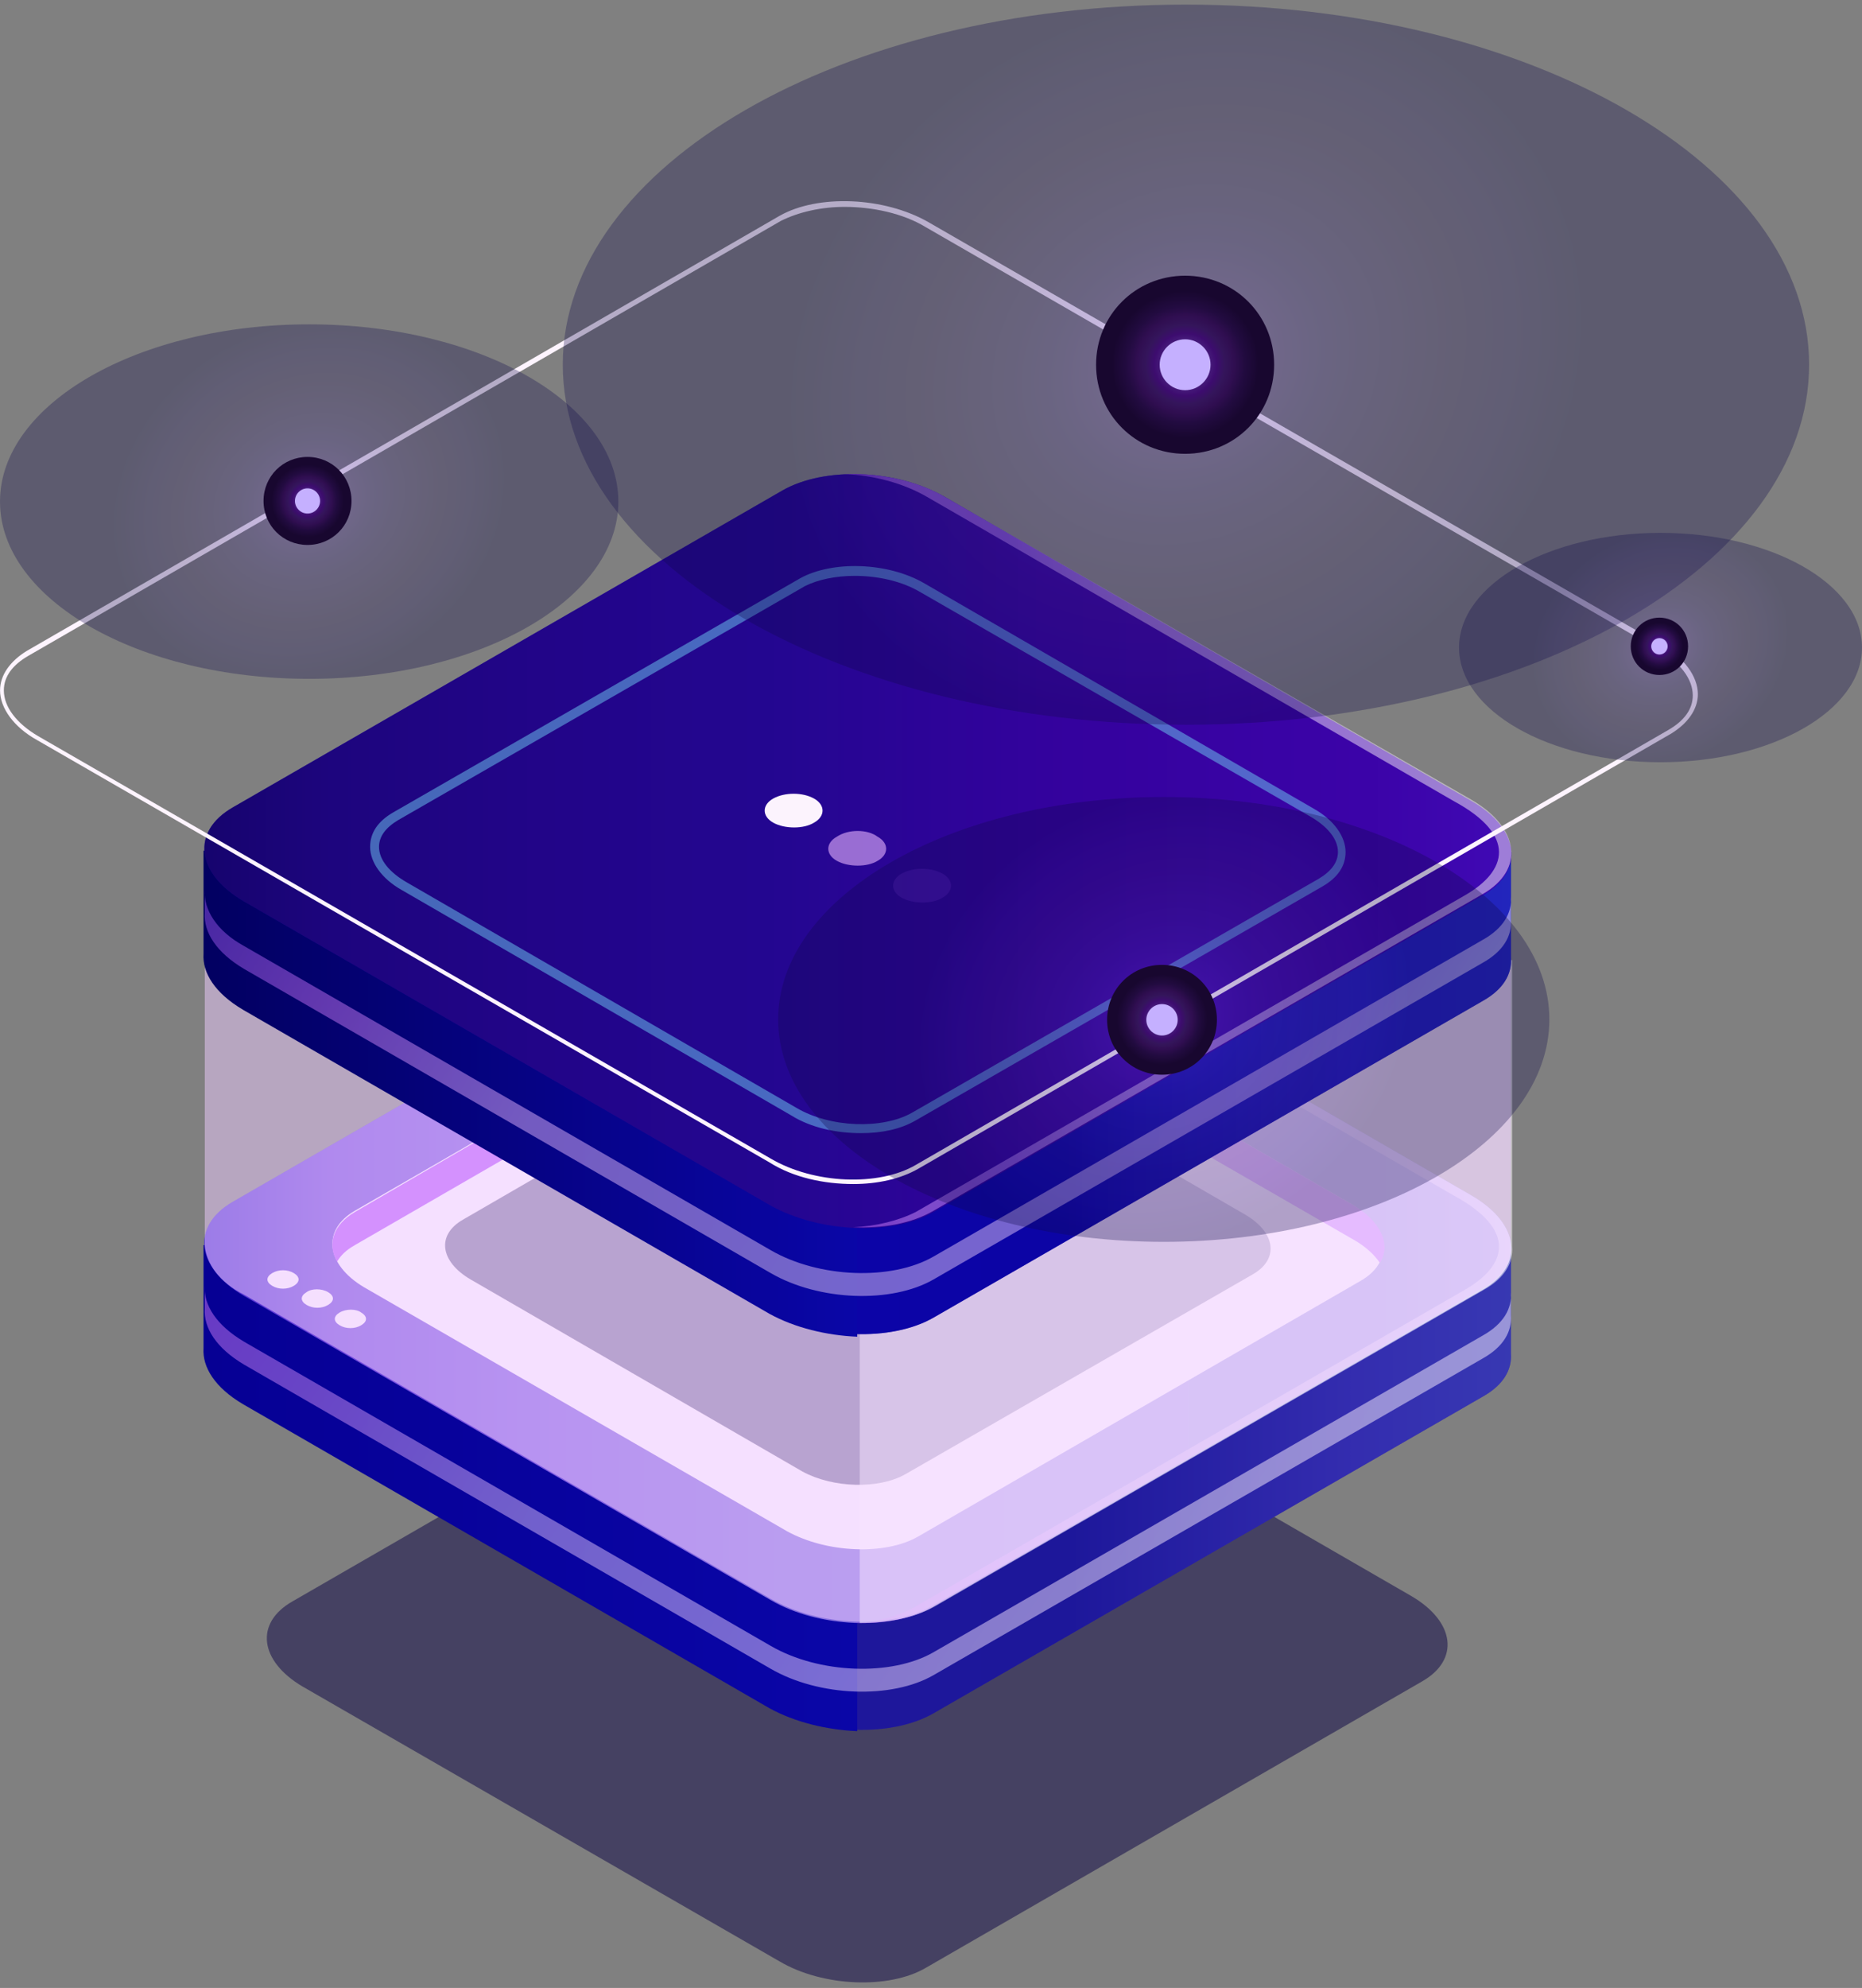 <svg width="268" height="286" viewBox="0 0 268 286" fill="none" xmlns="http://www.w3.org/2000/svg">
<rect x="0" y="0" width="268" height="286" fill="#808080" stroke="none"/>
<path opacity="0.5" d="M133.264 283.102L204.653 241.917C210.144 238.805 209.412 233.313 203.188 229.652L134.728 190.114C128.504 186.453 118.986 186.087 113.495 189.199L42.106 230.384C36.614 233.496 37.346 238.988 43.57 242.649L112.213 282.187C118.437 285.848 127.955 286.214 133.264 283.102Z" fill="#0B0244"/>
<path d="M29.476 193.957V179.13H67.55L112.58 153.137C118.62 149.659 129.054 150.025 136.01 154.052L179.392 179.13H217.466V194.689C217.649 197.069 216.368 199.265 213.439 200.913L134.362 246.492C128.322 249.97 117.888 249.603 110.932 245.576L35.15 201.828C31.123 199.814 29.293 196.702 29.476 193.957Z" fill="#312A91"/>
<path opacity="0.5" d="M29.476 193.957V179.13H67.55L112.58 153.137C118.62 149.659 129.054 150.025 136.01 154.052L179.392 179.13H217.466V194.689C217.649 197.069 216.368 199.265 213.439 200.913L134.362 246.492C128.322 249.97 117.888 249.603 110.932 245.576L35.15 201.828C31.123 199.814 29.293 196.702 29.476 193.957Z" fill="url(#paint0_linear_961_3958)"/>
<path d="M112.58 153.137C115.508 151.49 119.352 150.758 123.379 150.758V249.055C118.986 248.872 114.41 247.773 110.749 245.76L34.967 202.011C30.94 199.632 29.11 196.703 29.293 193.957V179.13H67.367L112.58 153.137Z" fill="url(#paint1_linear_961_3958)"/>
<path d="M134.362 231.117L213.439 185.538C219.48 182.06 218.747 176.019 211.792 171.992L136.01 128.244C129.054 124.217 118.62 123.85 112.579 127.328L33.503 172.907C27.462 176.385 28.194 182.426 35.15 186.453L110.932 230.202C117.888 234.229 128.322 234.595 134.362 231.117Z" fill="#2A27C7"/>
<path opacity="0.5" d="M134.362 231.117L213.439 185.538C219.48 182.06 218.747 176.019 211.792 171.992L136.01 128.244C129.054 124.217 118.62 123.85 112.579 127.328L33.503 172.907C27.462 176.385 28.194 182.426 35.15 186.453L110.932 230.202C117.888 234.229 128.322 234.595 134.362 231.117Z" fill="url(#paint2_linear_961_3958)"/>
<path d="M132.166 221.048L195.867 184.255C200.626 181.51 200.077 176.567 194.585 173.273L133.63 138.127C127.956 134.832 119.535 134.466 114.776 137.395L51.075 174.188C46.316 176.934 46.865 181.876 52.357 185.171L113.312 220.316C118.986 223.428 127.407 223.794 132.166 221.048Z" fill="#FDF4FE"/>
<path d="M194.585 178.215L133.63 143.07C127.956 139.775 119.536 139.409 114.776 142.338L51.075 179.131C49.794 179.863 49.062 180.595 48.513 181.51C47.048 178.948 47.964 176.202 51.075 174.371L114.776 137.396C119.536 134.65 128.139 135.016 133.63 138.128L194.585 173.273C198.795 175.653 200.26 179.131 198.612 181.693C197.88 180.595 196.599 179.314 194.585 178.215Z" fill="#BA56FC"/>
<path opacity="0.5" d="M131.8 231.116L210.876 185.537C216.917 182.059 218.381 176.934 209.229 171.992L133.447 128.243C129.969 126.23 125.759 125.131 121.549 124.948C126.491 124.765 131.983 125.864 136.01 128.243L211.792 171.992C218.747 176.019 219.48 182.059 213.439 185.537L134.362 231.116C131.25 232.947 127.04 233.679 122.83 233.496C126.125 233.313 129.237 232.581 131.8 231.116Z" fill="url(#paint3_linear_961_3958)"/>
<path opacity="0.5" d="M35.15 193.041L110.932 236.79C117.888 240.817 128.322 241.183 134.362 237.705L213.439 192.126C216.368 190.479 217.649 188.282 217.466 185.903V189.197C217.649 191.577 216.368 193.774 213.439 195.421L134.362 241C128.322 244.478 117.888 244.112 110.932 240.085L35.15 196.336C31.123 193.957 29.293 191.028 29.476 188.282V184.987C29.293 187.733 31.123 190.662 35.15 193.041Z" fill="url(#paint4_linear_961_3958)"/>
<path d="M48.879 188.832C47.963 189.381 47.963 190.113 48.879 190.662C49.794 191.211 51.075 191.211 51.99 190.662C52.906 190.113 52.906 189.381 51.99 188.832C51.258 188.283 49.794 188.283 48.879 188.832Z" fill="#FCF3FD"/>
<path d="M44.119 185.904C43.204 186.453 43.204 187.185 44.119 187.735C45.034 188.284 46.316 188.284 47.231 187.735C48.146 187.185 48.146 186.453 47.231 185.904C46.316 185.355 44.851 185.355 44.119 185.904Z" fill="#FCF3FD"/>
<path d="M39.177 183.158C38.262 183.707 38.262 184.439 39.177 184.988C40.092 185.538 41.373 185.538 42.289 184.988C43.204 184.439 43.204 183.707 42.289 183.158C41.373 182.609 40.092 182.609 39.177 183.158Z" fill="#FCF3FD"/>
<path opacity="0.5" d="M130.335 212.079L180.307 183.341C184.151 181.144 183.602 177.3 179.209 174.738L131.433 147.097C127.04 144.535 120.451 144.351 116.607 146.548L66.634 175.47C62.79 177.666 63.34 181.51 67.733 184.073L115.508 211.713C119.901 214.093 126.491 214.276 130.335 212.079Z" fill="#0B0244"/>
<path opacity="0.5" d="M123.563 124.948C127.956 125.131 132.532 126.23 136.193 128.243L152.484 137.762L217.649 138.128V179.314C217.832 181.693 216.551 183.89 213.622 185.537L134.545 231.116C131.617 232.764 127.773 233.496 123.746 233.496V124.948H123.563Z" fill="#FFFEFF"/>
<path opacity="0.5" d="M29.476 179.131C29.476 178.764 29.476 178.581 29.476 178.215V137.029L95.007 137.396L112.58 127.145C118.62 123.667 129.054 124.033 136.01 128.06L152.301 137.579L217.466 137.945V179.131C217.649 181.51 216.368 183.707 213.439 185.354L134.362 230.933C128.322 234.411 117.888 234.045 110.932 230.018L35.15 186.269C31.489 184.439 29.659 181.693 29.476 179.131Z" fill="#EFCDFF"/>
<path d="M29.476 137.03V122.203H67.55L112.58 96.21C118.62 92.732 129.054 93.098 136.01 97.126L179.392 122.203H217.466V137.762C217.649 140.142 216.368 142.338 213.439 143.986L134.362 189.565C128.322 193.043 117.888 192.677 110.932 188.65L35.15 144.901C31.123 142.888 29.293 139.959 29.476 137.03Z" fill="#0C04A6"/>
<path opacity="0.5" d="M29.476 137.03V122.203H67.55L112.58 96.21C118.62 92.732 129.054 93.098 136.01 97.126L179.392 122.203H217.466V137.762C217.649 140.142 216.368 142.338 213.439 143.986L134.362 189.565C128.322 193.043 117.888 192.677 110.932 188.65L35.15 144.901C31.123 142.888 29.293 139.959 29.476 137.03Z" fill="url(#paint5_linear_961_3958)"/>
<path d="M112.58 96.393C115.508 94.746 119.352 94.014 123.379 94.014V192.311C118.986 192.128 114.41 191.029 110.749 189.016L34.967 145.267C30.94 142.888 29.11 139.959 29.293 137.213V122.386H67.367L112.58 96.393Z" fill="url(#paint6_linear_961_3958)"/>
<path d="M134.362 174.372L213.439 128.793C219.48 125.315 218.747 119.274 211.792 115.247L136.01 71.499C129.054 67.472 118.62 67.105 112.579 70.583L33.503 116.162C27.462 119.64 28.194 125.681 35.15 129.708L110.932 173.456C117.888 177.3 128.322 177.85 134.362 174.372Z" fill="#0C04A6"/>
<path opacity="0.5" d="M134.362 174.372L213.439 128.793C219.48 125.315 218.747 119.274 211.792 115.247L136.01 71.499C129.054 67.472 118.62 67.105 112.579 70.583L33.503 116.162C27.462 119.64 28.194 125.681 35.15 129.708L110.932 173.456C117.888 177.3 128.322 177.85 134.362 174.372Z" fill="url(#paint7_linear_961_3958)"/>
<path opacity="0.5" d="M131.8 174.371L210.876 128.792C216.917 125.314 218.381 120.189 209.229 115.247L133.447 71.498C129.969 69.484 125.759 68.386 121.549 68.203C126.491 68.02 131.983 69.118 136.01 71.498L211.792 115.064C218.747 119.091 219.48 125.131 213.439 128.609L134.362 174.188C131.25 176.019 127.04 176.751 122.83 176.568C126.125 176.385 129.237 175.653 131.8 174.371Z" fill="url(#paint8_linear_961_3958)"/>
<path opacity="0.5" d="M35.15 136.115L110.932 179.863C117.888 183.89 128.322 184.256 134.362 180.778L213.439 135.199C216.368 133.552 217.649 131.355 217.466 128.976V132.271C217.649 134.65 216.368 136.847 213.439 138.494L134.362 184.073C128.322 187.551 117.888 187.185 110.932 183.158L35.15 139.41C31.123 137.03 29.293 134.101 29.476 131.355V128.061C29.293 130.806 31.123 133.918 35.15 136.115Z" fill="url(#paint9_linear_961_3958)"/>
<path opacity="0.2" d="M129.786 125.681C128.139 126.596 128.139 128.243 129.786 129.158C131.434 130.074 134.179 130.074 135.644 129.158C137.291 128.243 137.291 126.596 135.644 125.681C133.996 124.765 131.434 124.765 129.786 125.681Z" fill="#9448F4"/>
<path opacity="0.6" d="M120.451 120.372C118.803 121.287 118.803 122.934 120.451 123.849C122.098 124.765 124.844 124.765 126.308 123.849C127.956 122.934 127.956 121.287 126.308 120.372C124.844 119.273 122.098 119.273 120.451 120.372Z" fill="#E5B3FE"/>
<path d="M111.298 114.881C109.651 115.796 109.651 117.443 111.298 118.359C112.946 119.274 115.692 119.274 117.156 118.359C118.803 117.443 118.803 115.796 117.156 114.881C115.509 113.966 112.946 113.966 111.298 114.881Z" fill="#FCF3FD"/>
<path opacity="0.5" d="M123.929 163.023C126.857 163.023 129.603 162.474 131.8 161.193L190.375 127.512C192.572 126.231 193.67 124.583 193.67 122.57C193.67 120.373 192.022 117.993 189.094 116.346L133.081 83.946C127.773 80.835 119.718 80.651 115.142 83.214L56.567 116.895C54.37 118.176 53.272 119.824 53.272 121.837C53.272 124.034 54.919 126.414 57.848 128.061L113.861 160.461C116.79 162.291 120.451 163.023 123.929 163.023ZM123.013 82.848C126.308 82.848 129.786 83.58 132.532 85.228L188.545 117.444C191.107 118.909 192.572 120.739 192.572 122.57C192.572 124.034 191.656 125.315 189.826 126.414L131.25 160.094C127.04 162.474 119.535 162.291 114.593 159.362L58.58 126.963C56.018 125.498 54.553 123.668 54.553 121.837C54.553 120.373 55.468 119.092 57.299 117.993L115.874 84.312C117.705 83.397 120.268 82.848 123.013 82.848Z" fill="#6ECCF3"/>
<path d="M122.83 170.345C126.308 170.345 129.603 169.612 132.166 168.148L240.53 105.545C242.91 104.081 244.375 102.068 244.375 99.871C244.375 97.308 242.361 94.563 239.066 92.732L133.63 31.96C127.224 28.299 117.705 27.933 112.214 31.045L3.849 93.647C1.469 95.112 0.005 97.125 0.005 99.322C0.005 101.884 2.019 104.63 5.313 106.461L110.749 167.233C114.227 169.429 118.62 170.345 122.83 170.345ZM121.549 29.764C125.576 29.764 129.969 30.679 133.264 32.692L238.7 93.464C241.812 95.295 243.642 97.674 243.642 100.054C243.642 102.068 242.361 103.715 240.164 104.996L131.8 167.599C126.491 170.711 117.156 170.345 110.932 166.684L5.497 105.912C2.385 104.081 0.554 101.701 0.554 99.322C0.554 97.308 1.836 95.661 4.032 94.379L112.397 31.777C114.959 30.496 118.254 29.764 121.549 29.764Z" fill="#FDF4FE"/>
<path opacity="0.3" d="M170.694 104.268C121.157 104.268 81 81.075 81 52.465C81 23.855 121.157 0.663 170.694 0.663C220.23 0.663 260.387 23.855 260.387 52.465C260.387 81.075 220.23 104.268 170.694 104.268Z" fill="url(#paint10_radial_961_3958)"/>
<path opacity="0.3" d="M44.5 97.663C19.923 97.663 0 86.246 0 72.163C0 58.079 19.923 46.663 44.5 46.663C69.077 46.663 89 58.079 89 72.163C89 86.246 69.077 97.663 44.5 97.663Z" fill="url(#paint11_radial_961_3958)"/>
<path opacity="0.3" d="M167.5 178.662C136.848 178.662 112 164.335 112 146.662C112 128.989 136.848 114.662 167.5 114.662C198.152 114.662 223 128.989 223 146.662C223 164.335 198.152 178.662 167.5 178.662Z" fill="url(#paint12_radial_961_3958)"/>
<path opacity="0.3" d="M239 109.662C222.984 109.662 210 102.275 210 93.162C210 84.049 222.984 76.662 239 76.662C255.016 76.662 268 84.049 268 93.162C268 102.275 255.016 109.662 239 109.662Z" fill="url(#paint13_radial_961_3958)"/>
<path d="M157.76 52.476C157.76 59.615 163.435 65.289 170.574 65.289C177.713 65.289 183.387 59.615 183.387 52.476C183.387 45.337 177.713 39.663 170.574 39.663C163.435 39.663 157.76 45.337 157.76 52.476Z" fill="url(#paint14_radial_961_3958)"/>
<path d="M166.913 52.476C166.913 54.489 168.56 56.137 170.574 56.137C172.587 56.137 174.235 54.489 174.235 52.476C174.235 50.462 172.587 48.815 170.574 48.815C168.56 48.815 166.913 50.462 166.913 52.476Z" fill="#C5B0FF"/>
<path d="M37.93 72.07C37.93 75.597 40.734 78.401 44.261 78.401C47.789 78.401 50.593 75.597 50.593 72.07C50.593 68.542 47.789 65.738 44.261 65.738C40.734 65.738 37.93 68.542 37.93 72.07Z" fill="url(#paint15_radial_961_3958)"/>
<path d="M42.452 72.07C42.452 73.065 43.266 73.879 44.261 73.879C45.256 73.879 46.07 73.065 46.07 72.07C46.07 71.075 45.256 70.261 44.261 70.261C43.266 70.261 42.452 71.075 42.452 72.07Z" fill="#C5B0FF"/>
<path d="M159.346 146.718C159.346 151.121 162.846 154.621 167.249 154.621C171.652 154.621 175.152 151.121 175.152 146.718C175.152 142.314 171.652 138.814 167.249 138.814C162.846 138.814 159.346 142.314 159.346 146.718Z" fill="url(#paint16_radial_961_3958)"/>
<path d="M164.991 146.718C164.991 147.96 166.007 148.976 167.249 148.976C168.491 148.976 169.507 147.96 169.507 146.718C169.507 145.476 168.491 144.46 167.249 144.46C166.007 144.46 164.991 145.476 164.991 146.718Z" fill="#C5B0FF"/>
<path d="M234.718 92.984C234.718 95.283 236.546 97.111 238.845 97.111C241.143 97.111 242.971 95.283 242.971 92.984C242.971 90.686 241.143 88.858 238.845 88.858C236.546 88.858 234.718 90.686 234.718 92.984Z" fill="url(#paint17_radial_961_3958)"/>
<path d="M237.666 92.985C237.666 93.633 238.196 94.163 238.845 94.163C239.493 94.163 240.023 93.633 240.023 92.985C240.023 92.336 239.493 91.806 238.845 91.806C238.196 91.806 237.666 92.336 237.666 92.985Z" fill="#C5B0FF"/>
<defs>
<linearGradient id="paint0_linear_961_3958" x1="259.1" y1="199.974" x2="71.029" y2="199.974" gradientUnits="userSpaceOnUse">
<stop stop-color="#3D87EE"/>
<stop offset="0.102" stop-color="#465CDB"/>
<stop offset="0.344" stop-color="#372FCE"/>
<stop offset="0.564" stop-color="#0903A4"/>
<stop offset="0.753" stop-color="#0D05A7"/>
<stop offset="0.905" stop-color="#0B0598"/>
<stop offset="1" stop-color="#040344"/>
</linearGradient>
<linearGradient id="paint1_linear_961_3958" x1="123.492" y1="199.97" x2="29.457" y2="199.97" gradientUnits="userSpaceOnUse">
<stop stop-color="#0A06A7"/>
<stop offset="1" stop-color="#060094"/>
</linearGradient>
<linearGradient id="paint2_linear_961_3958" x1="217.528" y1="179.198" x2="29.443" y2="179.198" gradientUnits="userSpaceOnUse">
<stop stop-color="#FBF5FE"/>
<stop offset="0.102" stop-color="#DFD3F3"/>
<stop offset="0.344" stop-color="#E9C9FD"/>
<stop offset="0.564" stop-color="#E3B5F9"/>
<stop offset="0.753" stop-color="#D88FFF"/>
<stop offset="0.905" stop-color="#BA68F3"/>
<stop offset="1" stop-color="#6B32D9"/>
</linearGradient>
<linearGradient id="paint3_linear_961_3958" x1="217.528" y1="179.201" x2="121.534" y2="179.201" gradientUnits="userSpaceOnUse">
<stop stop-color="#FEF8FF"/>
<stop offset="0.102" stop-color="#F3DBFF"/>
<stop offset="0.344" stop-color="#EACBF3"/>
<stop offset="0.564" stop-color="#DFB2F5"/>
<stop offset="0.753" stop-color="#D58BFF"/>
<stop offset="0.905" stop-color="#BE62F3"/>
<stop offset="1" stop-color="#752ADE"/>
</linearGradient>
<linearGradient id="paint4_linear_961_3958" x1="191.947" y1="233.926" x2="34.52" y2="131.028" gradientUnits="userSpaceOnUse">
<stop stop-color="#FCF3FD"/>
<stop offset="0.102" stop-color="#FCF0FF"/>
<stop offset="0.344" stop-color="#E6CEFF"/>
<stop offset="0.564" stop-color="#DABDFB"/>
<stop offset="0.753" stop-color="#CB8AF6"/>
<stop offset="0.905" stop-color="#C96AF5"/>
<stop offset="1" stop-color="#AC51F4"/>
</linearGradient>
<linearGradient id="paint5_linear_961_3958" x1="259.1" y1="143.127" x2="71.029" y2="143.127" gradientUnits="userSpaceOnUse">
<stop stop-color="#46A0EE"/>
<stop offset="0.102" stop-color="#355BD5"/>
<stop offset="0.344" stop-color="#3931D1"/>
<stop offset="0.564" stop-color="#0C04A3"/>
<stop offset="0.753" stop-color="#0D04A9"/>
<stop offset="0.905" stop-color="#060490"/>
<stop offset="1" stop-color="#01065B"/>
</linearGradient>
<linearGradient id="paint6_linear_961_3958" x1="123.492" y1="143.123" x2="29.457" y2="143.123" gradientUnits="userSpaceOnUse">
<stop stop-color="#0A06A7"/>
<stop offset="1" stop-color="#020061"/>
</linearGradient>
<linearGradient id="paint7_linear_961_3958" x1="217.528" y1="122.35" x2="29.443" y2="122.35" gradientUnits="userSpaceOnUse">
<stop stop-color="#740EC4"/>
<stop offset="0.102" stop-color="#6B03AB"/>
<stop offset="0.344" stop-color="#5C0095"/>
<stop offset="0.564" stop-color="#3B097B"/>
<stop offset="0.753" stop-color="#370569"/>
<stop offset="0.905" stop-color="#2E0655"/>
<stop offset="1" stop-color="#200436"/>
</linearGradient>
<linearGradient id="paint8_linear_961_3958" x1="217.528" y1="122.353" x2="121.534" y2="122.353" gradientUnits="userSpaceOnUse">
<stop stop-color="#FDF2FD"/>
<stop offset="0.102" stop-color="#FAF5F7"/>
<stop offset="0.344" stop-color="#F1DEFF"/>
<stop offset="0.564" stop-color="#E7CAFD"/>
<stop offset="0.753" stop-color="#C391FD"/>
<stop offset="0.905" stop-color="#D38FFE"/>
<stop offset="1" stop-color="#B855F4"/>
</linearGradient>
<linearGradient id="paint9_linear_961_3958" x1="191.947" y1="177.079" x2="34.52" y2="74.181" gradientUnits="userSpaceOnUse">
<stop stop-color="#FDF4FE"/>
<stop offset="0.102" stop-color="#E2C4FE"/>
<stop offset="0.344" stop-color="#DDC3F3"/>
<stop offset="0.564" stop-color="#E1B3FE"/>
<stop offset="0.753" stop-color="#C06DF0"/>
<stop offset="0.905" stop-color="#7941E3"/>
<stop offset="1" stop-color="#5A41DB"/>
</linearGradient>
<radialGradient id="paint10_radial_961_3958" cx="0" cy="0" r="1" gradientUnits="userSpaceOnUse" gradientTransform="translate(170.686 52.476) rotate(149.999) scale(73.168 63.366)">
<stop offset="0.023" stop-color="#703FD8"/>
<stop offset="0.098" stop-color="#5836BA"/>
<stop offset="0.179" stop-color="#4C2EA0"/>
<stop offset="0.262" stop-color="#3B278B"/>
<stop offset="0.35" stop-color="#332279"/>
<stop offset="0.443" stop-color="#2D1D6C"/>
<stop offset="0.545" stop-color="#25175E"/>
<stop offset="0.661" stop-color="#1B105D"/>
<stop offset="0.823" stop-color="#0C0748"/>
</radialGradient>
<radialGradient id="paint11_radial_961_3958" cx="0" cy="0" r="1" gradientUnits="userSpaceOnUse" gradientTransform="translate(44.496 72.168) rotate(150.194) scale(36.23 31.253)">
<stop offset="0.023" stop-color="#703FD8"/>
<stop offset="0.098" stop-color="#5836BA"/>
<stop offset="0.179" stop-color="#4C2EA0"/>
<stop offset="0.262" stop-color="#3B278B"/>
<stop offset="0.35" stop-color="#332279"/>
<stop offset="0.443" stop-color="#2D1D6C"/>
<stop offset="0.545" stop-color="#25175E"/>
<stop offset="0.661" stop-color="#1B105D"/>
<stop offset="0.823" stop-color="#0C0748"/>
</radialGradient>
<radialGradient id="paint12_radial_961_3958" cx="0" cy="0" r="1" gradientUnits="userSpaceOnUse" gradientTransform="translate(167.495 146.669) rotate(150.041) scale(45.255 39.159)">
<stop offset="0.023" stop-color="#703FD8"/>
<stop offset="0.098" stop-color="#5836BA"/>
<stop offset="0.179" stop-color="#4C2EA0"/>
<stop offset="0.262" stop-color="#3B278B"/>
<stop offset="0.35" stop-color="#332279"/>
<stop offset="0.443" stop-color="#2D1D6C"/>
<stop offset="0.545" stop-color="#25175E"/>
<stop offset="0.661" stop-color="#1B105D"/>
<stop offset="0.823" stop-color="#0C0748"/>
</radialGradient>
<radialGradient id="paint13_radial_961_3958" cx="0" cy="0" r="1" gradientUnits="userSpaceOnUse" gradientTransform="translate(238.997 93.165) rotate(150.369) scale(23.569 20.258)">
<stop offset="0.023" stop-color="#703FD8"/>
<stop offset="0.098" stop-color="#5836BA"/>
<stop offset="0.179" stop-color="#4C2EA0"/>
<stop offset="0.262" stop-color="#3B278B"/>
<stop offset="0.35" stop-color="#332279"/>
<stop offset="0.443" stop-color="#2D1D6C"/>
<stop offset="0.545" stop-color="#25175E"/>
<stop offset="0.661" stop-color="#1B105D"/>
<stop offset="0.823" stop-color="#0C0748"/>
</radialGradient>
<radialGradient id="paint14_radial_961_3958" cx="0" cy="0" r="1" gradientUnits="userSpaceOnUse" gradientTransform="translate(170.598 52.439) rotate(180) scale(12.844)">
<stop stop-color="#7742E8"/>
<stop offset="0.023" stop-color="#793FD8"/>
<stop offset="0.098" stop-color="#7036BA"/>
<stop offset="0.179" stop-color="#661AB3"/>
<stop offset="0.262" stop-color="#481E7D"/>
<stop offset="0.35" stop-color="#3D0C6F"/>
<stop offset="0.443" stop-color="#34155B"/>
<stop offset="0.545" stop-color="#300E51"/>
<stop offset="0.661" stop-color="#220B40"/>
<stop offset="0.823" stop-color="#18072F"/>
</radialGradient>
<radialGradient id="paint15_radial_961_3958" cx="0" cy="0" r="1" gradientUnits="userSpaceOnUse" gradientTransform="translate(44.273 72.051) rotate(180) scale(6.346)">
<stop stop-color="#7742E8"/>
<stop offset="0.023" stop-color="#793FD8"/>
<stop offset="0.098" stop-color="#7036BA"/>
<stop offset="0.179" stop-color="#661AB3"/>
<stop offset="0.262" stop-color="#481E7D"/>
<stop offset="0.35" stop-color="#3D0C6F"/>
<stop offset="0.443" stop-color="#34155B"/>
<stop offset="0.545" stop-color="#300E51"/>
<stop offset="0.661" stop-color="#220B40"/>
<stop offset="0.823" stop-color="#18072F"/>
</radialGradient>
<radialGradient id="paint16_radial_961_3958" cx="0" cy="0" r="1" gradientUnits="userSpaceOnUse" gradientTransform="translate(167.264 146.695) rotate(180) scale(7.922)">
<stop stop-color="#7742E8"/>
<stop offset="0.023" stop-color="#793FD8"/>
<stop offset="0.098" stop-color="#7036BA"/>
<stop offset="0.179" stop-color="#661AB3"/>
<stop offset="0.262" stop-color="#481E7D"/>
<stop offset="0.35" stop-color="#3D0C6F"/>
<stop offset="0.443" stop-color="#34155B"/>
<stop offset="0.545" stop-color="#300E51"/>
<stop offset="0.661" stop-color="#220B40"/>
<stop offset="0.823" stop-color="#18072F"/>
</radialGradient>
<radialGradient id="paint17_radial_961_3958" cx="0" cy="0" r="1" gradientUnits="userSpaceOnUse" gradientTransform="translate(238.852 92.972) rotate(180) scale(4.136)">
<stop stop-color="#7742E8"/>
<stop offset="0.023" stop-color="#793FD8"/>
<stop offset="0.098" stop-color="#7036BA"/>
<stop offset="0.179" stop-color="#661AB3"/>
<stop offset="0.262" stop-color="#481E7D"/>
<stop offset="0.35" stop-color="#3D0C6F"/>
<stop offset="0.443" stop-color="#34155B"/>
<stop offset="0.545" stop-color="#300E51"/>
<stop offset="0.661" stop-color="#220B40"/>
<stop offset="0.823" stop-color="#18072F"/>
</radialGradient>
</defs>
</svg>
